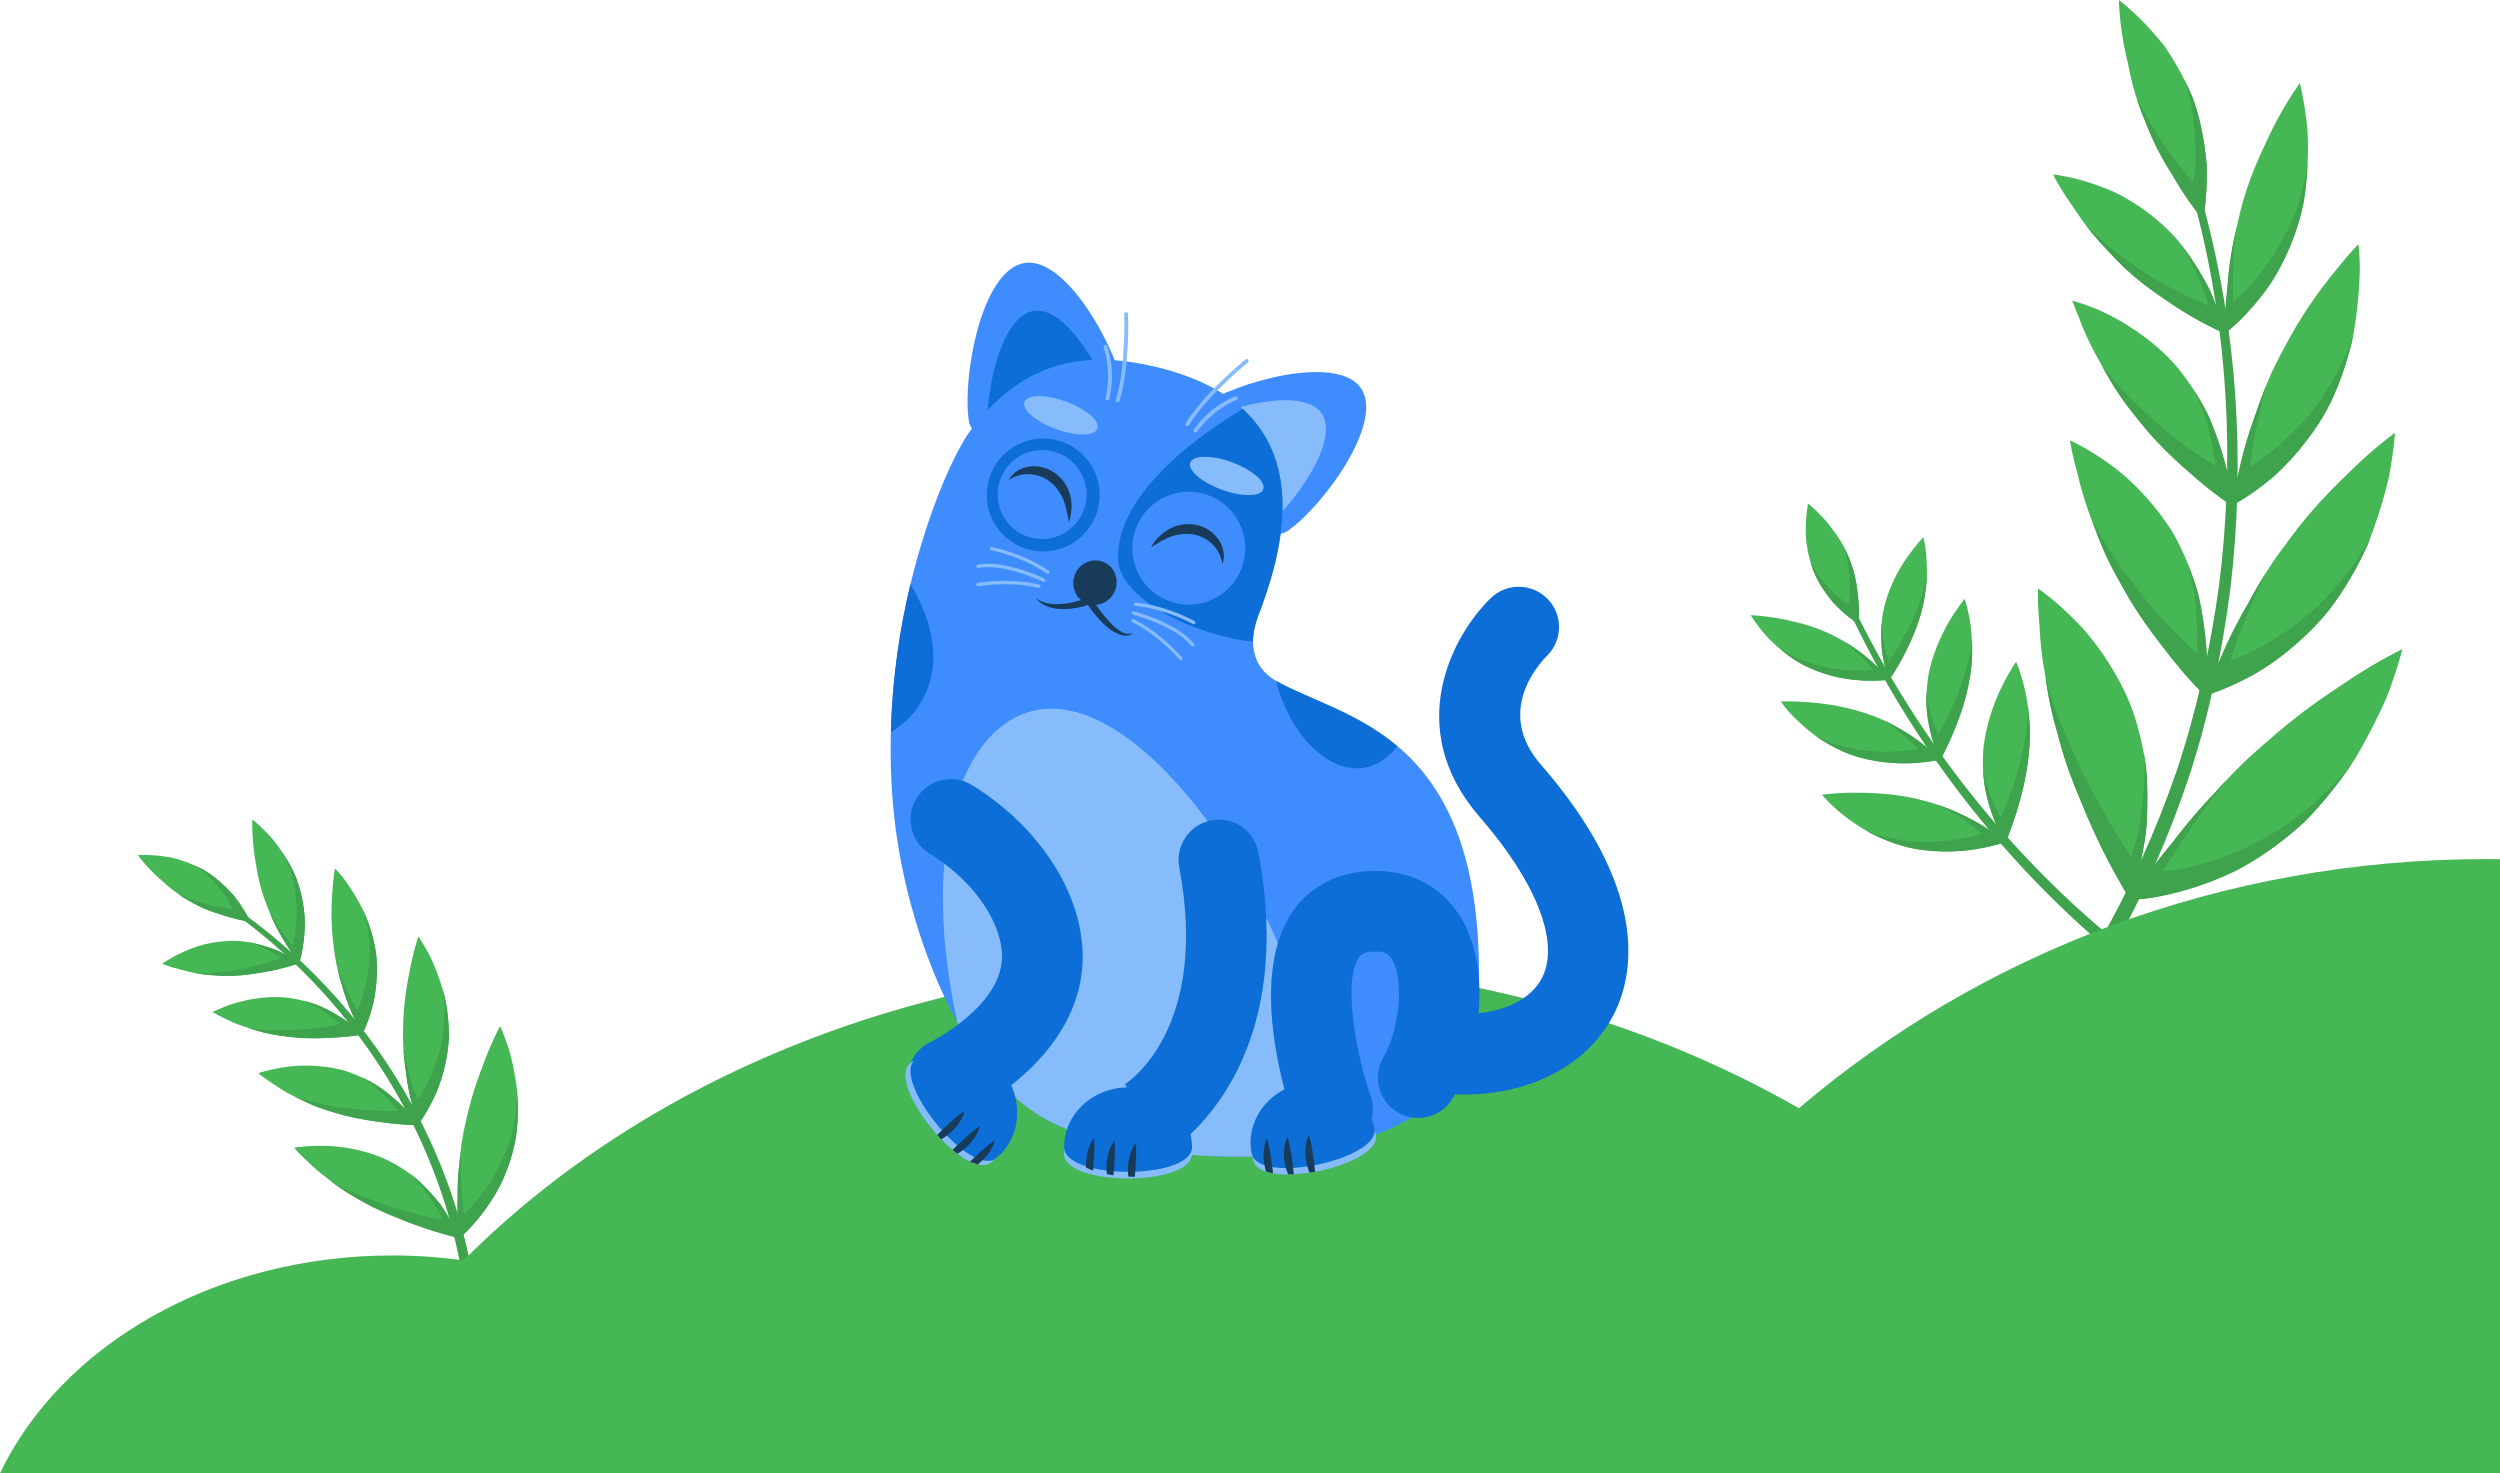 <svg width="448" height="264" viewBox="0 0 448 264" fill="none" xmlns="http://www.w3.org/2000/svg">
<path d="M41.821 160.41C41.391 159.92 40.901 159.41 40.381 158.9C39.321 157.9 38.111 156.84 36.671 155.99C35.211 155.18 33.731 154.57 32.341 154.12C31.991 154.01 31.651 153.91 31.321 153.81C30.981 153.74 30.641 153.67 30.311 153.61C29.651 153.5 29.041 153.41 28.471 153.35C26.191 153.11 24.711 153.25 24.711 153.25C24.711 153.25 25.601 154.52 27.151 156.1C27.541 156.5 27.971 156.91 28.441 157.33C28.681 157.54 28.921 157.75 29.181 157.96C29.431 158.19 29.681 158.42 29.941 158.65C31.001 159.57 32.211 160.46 33.581 161.22C34.931 162.01 36.261 162.7 37.581 163.18C38.231 163.43 38.871 163.64 39.491 163.82C40.091 164.02 40.651 164.21 41.191 164.36C43.321 164.97 44.841 165.14 44.841 165.14C44.841 165.14 44.251 163.76 42.951 161.87C42.601 161.44 42.241 160.93 41.821 160.41Z" fill="#46B755"/>
<path d="M46.24 169.21C44.76 168.83 43.15 168.55 41.39 168.61C39.65 168.64 38.01 168.89 36.54 169.26C35.07 169.62 33.71 170.19 32.62 170.69C30.41 171.72 29.09 172.69 29.09 172.69C29.09 172.69 30.31 173.28 32.38 173.76C33.4 174.03 34.59 174.35 35.98 174.54C36.67 174.64 37.41 174.72 38.19 174.76C38.97 174.8 39.74 174.88 40.58 174.87C42.24 174.88 43.89 174.73 45.44 174.49C46.99 174.25 48.37 174.02 49.59 173.73C52.01 173.18 53.62 172.58 53.62 172.58C53.62 172.58 52.32 171.6 50.17 170.54C49.07 170.05 47.71 169.59 46.24 169.21Z" fill="#46B755"/>
<path d="M64.03 184.53C63.45 184.01 62.63 183.26 61.48 182.55C60.35 181.82 58.99 181.03 57.46 180.35C55.9 179.69 54.09 179.19 52.22 178.89C50.36 178.58 48.48 178.63 46.78 178.82C45.09 179.01 43.56 179.35 42.29 179.71C41.03 180.06 39.95 180.52 39.22 180.83C38.49 181.15 38.09 181.37 38.09 181.37C38.09 181.37 39.38 182.13 41.47 183.09C42.52 183.57 43.86 184 45.31 184.47C46.76 184.94 48.42 185.35 50.27 185.6C52.1 185.87 53.87 186.03 55.6 186.05C57.3 186.09 58.97 185.98 60.31 185.91C63.04 185.75 64.9 185.4 64.9 185.4C64.9 185.4 65.79 183.74 66.58 180.99C66.99 179.6 67.28 178.01 67.45 176.18C67.6 174.37 67.63 172.32 67.3 170.22C66.94 168.14 66.33 166.16 65.62 164.35C64.91 162.54 63.97 161.03 63.16 159.71C62.32 158.42 61.59 157.34 60.98 156.67C60.39 155.99 60.02 155.62 60.02 155.62C60.02 155.62 59.93 156.1 59.82 156.94C59.71 157.79 59.62 158.96 59.51 160.44C59.41 161.91 59.37 163.63 59.44 165.47C59.51 167.31 59.72 169.25 60.02 171.31C60.34 173.35 60.86 175.19 61.38 176.88C61.87 178.59 62.44 180.09 62.98 181.34C63.54 182.56 63.98 183.61 64.33 184.31C64.68 185.01 64.9 185.4 64.9 185.4C64.91 185.39 64.61 185.06 64.03 184.53Z" fill="#46B755"/>
<path d="M71.68 197.8C70.591 196.78 69.251 195.65 67.71 194.61C66.091 193.61 64.24 192.7 62.251 192.03C60.251 191.37 58.151 191.11 56.291 190.99C54.41 190.89 52.711 190.98 51.2 191.21C48.221 191.63 46.31 192.31 46.31 192.31C46.31 192.31 46.611 192.59 47.191 193.02C47.48 193.24 47.84 193.49 48.261 193.78C48.7 194.05 49.17 194.38 49.691 194.73C50.74 195.43 52.05 196.18 53.611 196.9C55.1 197.66 56.81 198.41 58.781 199.02C59.781 199.31 60.721 199.61 61.681 199.86C62.641 200.11 63.59 200.31 64.531 200.49C66.4 200.85 68.221 201.06 69.71 201.26C72.74 201.62 74.861 201.61 74.861 201.61C74.861 201.61 76.171 199.98 77.581 197.12C78.311 195.67 78.96 193.97 79.49 191.99C79.751 191 79.981 189.95 80.15 188.84C80.32 187.73 80.451 186.55 80.441 185.38C80.441 183.01 80.15 180.67 79.671 178.54C79.13 176.45 78.451 174.54 77.77 172.93C77.441 172.12 77.1 171.39 76.751 170.78C76.41 170.16 76.1 169.62 75.841 169.18C75.311 168.3 74.971 167.82 74.971 167.82C74.971 167.82 74.24 169.89 73.581 173.07C73.27 174.64 72.891 176.55 72.63 178.61C72.35 180.68 72.251 182.85 72.221 185.16C72.191 187.48 72.38 189.63 72.671 191.56C72.88 193.54 73.21 195.3 73.561 196.77C73.941 198.22 74.18 199.47 74.441 200.31C74.68 201.15 74.861 201.62 74.861 201.62C74.861 201.62 74.591 201.2 74.061 200.51C73.52 199.8 72.8 198.81 71.68 197.8Z" fill="#46B755"/>
<path d="M81.681 220.45C81.231 219.56 80.561 218.32 79.641 216.91C78.781 215.48 77.421 213.97 75.931 212.47C74.471 210.96 72.541 209.58 70.451 208.43C68.401 207.27 66.131 206.55 64.071 206.07C61.991 205.6 60.101 205.37 58.371 205.34C54.971 205.25 52.721 205.67 52.721 205.67C52.721 205.67 52.991 206.03 53.541 206.6C54.071 207.19 54.951 207.96 55.941 208.92C56.451 209.39 57.031 209.9 57.681 210.42C58.321 210.94 59.081 211.46 59.791 212.03C60.531 212.59 61.341 213.16 62.221 213.71C63.091 214.27 64.101 214.81 65.051 215.37C67.001 216.48 69.101 217.4 71.121 218.2C73.061 219.02 74.951 219.7 76.611 220.25C78.271 220.8 79.711 221.2 80.711 221.47C81.691 221.75 82.271 221.87 82.271 221.87C82.271 221.87 82.221 221.74 82.131 221.49C82.061 221.25 81.911 220.89 81.681 220.45Z" fill="#46B755"/>
<path d="M54.56 164.03C54.43 162.41 54.13 160.64 53.57 158.8C53.28 157.89 52.97 156.98 52.57 156.17C52.17 155.35 51.74 154.58 51.29 153.84C50.39 152.38 49.45 151.05 48.54 150.02C46.69 147.99 45.21 146.84 45.21 146.84C45.21 146.84 45.13 148.6 45.37 151.21C45.48 152.52 45.71 153.99 45.99 155.65C46.28 157.3 46.68 159.05 47.27 160.78C47.88 162.49 48.53 164.13 49.23 165.56C49.92 167 50.68 168.21 51.31 169.25C52.56 171.37 53.6 172.59 53.6 172.59C53.6 172.59 54.14 170.99 54.43 168.45C54.58 167.2 54.69 165.65 54.56 164.03Z" fill="#46B755"/>
<path d="M86.349 217.55C87.449 216.13 88.639 214.35 89.729 212.23C90.739 210.14 91.619 207.72 92.219 205C92.539 203.63 92.639 202.31 92.739 200.98C92.819 199.65 92.829 198.35 92.779 197.08C92.759 195.8 92.569 194.62 92.399 193.48C92.219 192.34 92.009 191.27 91.779 190.28C91.369 188.28 90.749 186.72 90.329 185.61C89.899 184.5 89.609 183.88 89.609 183.88C89.609 183.88 88.399 186.08 87.049 189.54C86.399 191.25 85.579 193.35 84.889 195.6C84.179 197.86 83.609 200.29 83.059 202.9C82.549 205.49 82.369 207.91 82.149 210.18C81.949 212.44 82.039 214.44 81.979 216.19C81.969 217.93 82.059 219.34 82.149 220.32C82.199 220.81 82.239 221.2 82.249 221.47C82.269 221.74 82.279 221.88 82.279 221.88C82.279 221.88 82.749 221.5 83.509 220.77C84.259 220.05 85.249 218.98 86.349 217.55Z" fill="#46B755"/>
<path d="M323.831 98.03C324.061 99.47 324.451 101.01 325.061 102.53C325.691 104.05 326.541 105.39 327.391 106.55C327.821 107.13 328.261 107.67 328.691 108.16C329.141 108.64 329.591 109.08 330.011 109.46C331.701 111.01 333.021 111.79 333.021 111.79C333.021 111.79 333.211 110.22 333.061 107.96C333.021 107.39 332.961 106.79 332.881 106.15C332.811 105.5 332.721 104.82 332.581 104.13C332.321 102.73 331.881 101.28 331.281 99.82C330.691 98.35 329.941 97.04 329.131 95.88C328.931 95.59 328.721 95.31 328.521 95.04C328.321 94.77 328.131 94.5 327.931 94.25C327.541 93.75 327.141 93.28 326.771 92.87C325.261 91.2 324.021 90.25 324.021 90.25C324.021 90.25 323.661 91.76 323.601 94.07C323.581 94.65 323.591 95.28 323.611 95.94C323.621 96.27 323.651 96.61 323.681 96.96C323.721 97.32 323.771 97.67 323.831 98.03Z" fill="#46B755"/>
<path d="M318.33 110.75C315.62 110.29 313.74 110.25 313.74 110.25C313.74 110.25 314.62 111.78 316.35 113.76C317.22 114.74 318.35 115.81 319.66 116.85C320.32 117.37 321.02 117.88 321.78 118.36C322.53 118.85 323.37 119.28 324.24 119.68C325.98 120.48 327.74 121.02 329.4 121.38C331.05 121.74 332.66 121.88 334.01 121.95C336.72 122.07 338.54 121.81 338.54 121.81C338.54 121.81 337.59 120.53 335.77 118.9C334.87 118.08 333.79 117.14 332.48 116.23C331.83 115.77 331.12 115.32 330.36 114.88C329.6 114.45 328.83 114.01 327.98 113.61C326.29 112.81 324.551 112.21 322.891 111.75C321.231 111.31 319.69 110.97 318.33 110.75Z" fill="#46B755"/>
<path d="M355.36 148.03C354.09 147.24 352.53 146.38 350.71 145.59C348.93 144.77 346.911 144 344.641 143.44C343.501 143.16 342.4 142.91 341.29 142.72C340.19 142.53 339.09 142.39 338.03 142.29C335.91 142.09 333.9 142.05 332.21 142.05C328.81 142.07 326.49 142.41 326.49 142.41C326.49 142.41 326.84 142.84 327.52 143.53C327.86 143.87 328.27 144.29 328.76 144.74C329.01 144.97 329.27 145.21 329.55 145.45C329.84 145.69 330.15 145.94 330.48 146.19C331.79 147.2 333.38 148.3 335.21 149.3C337.08 150.27 339.19 151.14 341.48 151.74C342.62 152.05 343.78 152.24 344.91 152.37C346.04 152.5 347.141 152.57 348.201 152.59C350.32 152.62 352.251 152.46 353.921 152.19C357.251 151.67 359.4 150.89 359.4 150.89C359.4 150.89 359.03 150.56 358.34 150.04C357.67 149.51 356.62 148.83 355.36 148.03Z" fill="#46B755"/>
<path d="M342.89 113.76C343.54 112.2 344.13 110.51 344.54 108.77C344.75 107.9 344.88 107.06 345.01 106.24C345.14 105.42 345.22 104.63 345.26 103.88C345.36 102.38 345.29 101.06 345.21 99.93C345.07 97.67 344.66 96.28 344.66 96.28C344.66 96.28 343.37 97.58 341.83 99.77C341.07 100.87 340.22 102.2 339.5 103.69C338.78 105.18 338.13 106.85 337.69 108.64C337.48 109.53 337.3 110.42 337.22 111.27C337.13 112.12 337.1 112.94 337.1 113.73C337.11 115.3 337.24 116.75 337.46 117.95C337.92 120.34 338.55 121.83 338.55 121.83C338.55 121.83 339.65 120.3 340.93 117.91C341.57 116.71 342.24 115.31 342.89 113.76Z" fill="#46B755"/>
<path d="M353.011 111.26C352.821 110.03 352.551 109.07 352.381 108.38C352.201 107.69 352.071 107.32 352.071 107.32C352.071 107.32 351.741 107.71 351.221 108.42C350.701 109.13 349.971 110.17 349.241 111.44C348.501 112.72 347.721 114.25 347.041 115.98C346.361 117.7 345.761 119.63 345.481 121.63C345.191 123.63 345.141 125.57 345.291 127.32C345.461 129.05 345.781 130.62 346.131 131.93C346.471 133.25 346.891 134.28 347.191 135C347.501 135.72 347.711 136.11 347.711 136.11C347.711 136.11 347.411 135.78 346.841 135.26C346.271 134.73 345.411 134.02 344.361 133.18C343.291 132.35 341.981 131.45 340.431 130.58C338.901 129.7 337.181 128.82 335.211 128.12C333.231 127.42 331.281 126.9 329.411 126.54C327.541 126.18 325.771 125.97 324.241 125.85C322.701 125.74 321.441 125.68 320.541 125.68C319.641 125.68 319.121 125.71 319.121 125.71C319.121 125.71 319.401 126.12 319.931 126.79C320.451 127.47 321.301 128.36 322.371 129.37C323.451 130.37 324.731 131.5 326.311 132.52C327.891 133.54 329.691 134.5 331.671 135.23C333.671 135.95 335.711 136.36 337.581 136.58C339.471 136.8 341.191 136.84 342.711 136.76C345.731 136.6 347.721 136.12 347.721 136.12C347.721 136.12 348.771 134.32 349.941 131.55C350.511 130.17 351.181 128.51 351.731 126.74C352.301 124.96 352.751 123.06 353.061 121.09C353.381 119.11 353.461 117.28 353.411 115.64C353.331 113.97 353.221 112.48 353.011 111.26Z" fill="#46B755"/>
<path d="M362.81 140.02C363.02 139 363.21 137.95 363.36 136.89C363.51 135.82 363.61 134.74 363.69 133.63C363.84 131.41 363.73 129.39 363.52 127.59C363.34 125.76 363.02 124.17 362.68 122.85C362.59 122.52 362.51 122.21 362.42 121.91C362.34 121.61 362.26 121.33 362.18 121.07C362.02 120.54 361.87 120.1 361.74 119.73C361.47 119 361.28 118.6 361.28 118.6C361.28 118.6 359.96 120.45 358.53 123.45C357.8 124.96 357.1 126.73 356.52 128.7C356.23 129.69 355.98 130.73 355.77 131.8C355.57 132.87 355.4 134 355.36 135.12C355.24 137.37 355.42 139.51 355.75 141.43C356.13 143.33 356.65 145.02 357.18 146.44C357.7 147.87 358.29 148.95 358.71 149.72C359.13 150.48 359.41 150.89 359.41 150.89C359.41 150.89 360.37 148.76 361.36 145.55C361.84 143.95 362.38 142.05 362.81 140.02Z" fill="#46B755"/>
<path d="M381.341 11.44C381.451 12.03 381.571 12.64 381.711 13.26C382.251 15.72 383.011 18.32 384.101 20.94C385.131 23.58 386.191 26.06 387.431 28.24C388.041 29.34 388.661 30.37 389.281 31.33C389.851 32.31 390.391 33.22 390.921 34.04C393.031 37.35 394.791 39.35 394.791 39.35C394.791 39.35 395.321 36.78 395.441 32.69C395.471 31.67 395.481 30.55 395.431 29.36C395.321 28.19 395.171 26.95 394.971 25.65C394.531 23.06 393.971 20.22 392.881 17.42C391.731 14.65 390.361 12.12 388.961 9.91C388.611 9.36 388.261 8.83 387.911 8.32C387.521 7.83 387.141 7.35 386.761 6.9C386.001 6 385.261 5.18 384.571 4.44C381.771 1.52 379.701 0 379.701 0C379.701 0 379.731 2.71 380.351 6.61C380.511 7.59 380.701 8.64 380.941 9.74C381.071 10.3 381.201 10.86 381.341 11.44Z" fill="#46B755"/>
<path d="M367.93 31.28C367.93 31.28 368.97 33.52 371.18 36.62C372.24 38.19 373.44 40.03 375.02 41.93C375.8 42.88 376.66 43.85 377.6 44.82C378.55 45.79 379.43 46.8 380.47 47.78C382.52 49.74 384.72 51.45 386.86 52.92C389.01 54.4 390.9 55.68 392.67 56.69C396.16 58.73 398.7 59.76 398.7 59.76C398.7 59.76 398.03 56.9 396.4 52.95C395.54 50.98 394.27 48.78 392.8 46.54C392.06 45.42 391.24 44.3 390.36 43.2C389.49 42.1 388.38 41.07 387.3 40.07C385.08 38.08 382.78 36.52 380.59 35.3C378.41 34.08 376.13 33.28 374.28 32.68C370.51 31.5 367.93 31.28 367.93 31.28Z" fill="#46B755"/>
<path d="M398.641 82.71C398.011 80.39 397.141 77.74 395.981 75.01C394.741 72.29 393.021 69.51 391.041 66.92C389.101 64.33 386.731 62.22 384.471 60.51C382.211 58.8 380.021 57.49 378.111 56.51C376.231 55.52 374.451 54.89 373.271 54.47C372.061 54.06 371.361 53.89 371.361 53.89C371.361 53.89 371.571 54.54 372.031 55.66C372.531 56.77 373.031 58.38 373.921 60.27C374.351 61.22 374.851 62.24 375.431 63.32C376.001 64.4 376.701 65.52 377.311 66.71C378.611 69.07 380.231 71.57 382.241 74.07C384.181 76.57 386.141 78.85 388.201 80.86C390.201 82.88 392.321 84.63 393.971 86.08C397.371 88.98 399.921 90.61 399.921 90.61C399.921 90.61 399.881 89.8 399.721 88.4C399.561 87 399.331 85.03 398.641 82.71Z" fill="#46B755"/>
<path d="M395.341 115.73C395.121 113.06 394.711 109.97 393.991 106.75C393.101 103.51 391.841 100.13 390.171 96.91C389.381 95.31 388.321 93.8 387.301 92.42C386.271 91.04 385.211 89.77 384.151 88.62C382.031 86.32 379.931 84.48 377.881 83.05C373.891 80.19 370.951 78.93 370.951 78.93C370.951 78.93 371.041 79.68 371.311 80.97C371.451 81.62 371.631 82.4 371.861 83.3C371.981 83.75 372.111 84.23 372.251 84.73C372.371 85.23 372.491 85.76 372.631 86.32C373.191 88.53 373.991 91.12 375.131 93.93C376.121 96.73 377.361 99.75 379.071 102.87C379.961 104.43 380.741 105.92 381.601 107.35C382.461 108.78 383.361 110.16 384.271 111.47C386.081 114.09 387.991 116.45 389.501 118.38C392.631 122.28 395.091 124.63 395.091 124.63C395.091 124.63 395.221 123.73 395.331 122.17C395.401 120.62 395.631 118.42 395.341 115.73Z" fill="#46B755"/>
<path d="M365.201 107.76C365.211 109.21 365.461 111.33 365.571 113.83C365.661 115.09 365.801 116.46 366.001 117.94C366.181 119.41 366.541 121.01 366.741 122.62C366.991 124.25 367.311 125.96 367.731 127.74C368.121 129.51 368.741 131.41 369.201 133.25C370.231 136.98 371.611 140.61 373.061 143.95C374.361 147.23 375.771 150.25 377.061 152.82C378.351 155.39 379.551 157.52 380.401 158.99C381.211 160.43 381.731 161.24 381.731 161.24C381.731 161.24 381.821 161 382.001 160.56C382.181 160.12 382.411 159.46 382.631 158.59C383.101 156.87 383.701 154.39 384.201 151.42C384.331 150.68 384.451 149.91 384.561 149.11C384.661 148.31 384.691 147.45 384.741 146.58C384.821 144.84 384.841 143.01 384.791 141.13C384.771 137.41 383.991 133.32 382.821 129.38C381.721 125.46 379.821 121.9 377.941 118.9C376.021 115.89 374.111 113.44 372.111 111.43C368.241 107.45 365.211 105.47 365.211 105.47C365.211 105.47 365.161 106.3 365.201 107.76Z" fill="#46B755"/>
<path d="M403.65 54.99C405.01 53.41 406.63 51.4 407.98 49.03C409.34 46.66 410.63 43.88 411.64 40.72C412.13 39.15 412.61 37.54 412.85 35.97C413.11 34.4 413.28 32.85 413.4 31.33C413.62 28.3 413.67 25.42 413.47 22.99C412.98 18.13 412.14 14.89 412.14 14.89C412.14 14.89 410.42 17.17 408.34 20.97C407.27 22.88 406.24 25.12 405.06 27.7C403.89 30.28 402.78 33.13 401.92 36.17C401.47 37.7 401.19 39.19 400.81 40.67C400.45 42.15 400.15 43.6 399.92 44.98C399.43 47.76 399.25 50.29 399.05 52.48C398.57 56.86 398.7 59.75 398.7 59.75C398.7 59.75 400.88 58.17 403.65 54.99Z" fill="#46B755"/>
<path d="M422.64 43.76C422.64 43.76 422.08 44.31 421.16 45.34C420.22 46.37 419.03 47.87 417.48 49.79C415.97 51.7 414.28 54.01 412.62 56.62C410.96 59.24 409.38 62.15 407.75 65.36C406.17 68.56 405.05 71.71 404.04 74.67C402.96 77.62 402.18 80.37 401.61 82.73C401.1 85.09 400.58 87.05 400.3 88.44C400.01 89.82 399.9 90.62 399.9 90.62C399.9 90.62 402.59 89.3 406.26 86.36C408.14 84.89 410 83 412 80.64C413.94 78.29 415.99 75.47 417.62 72.19C419.19 68.91 420.35 65.47 421.22 62.16C421.69 60.5 421.92 58.89 422.15 57.35C422.36 55.81 422.52 54.34 422.63 52.97C422.83 50.24 422.96 47.91 422.83 46.31C422.75 44.68 422.64 43.76 422.64 43.76Z" fill="#46B755"/>
<path d="M410.41 116.3C411.73 115.21 413.07 113.99 414.4 112.63C415.73 111.27 417.1 109.78 418.25 108.12C420.63 104.81 422.64 101.23 424.22 97.73C425.65 94.22 426.73 90.79 427.52 87.8C427.71 87.05 427.89 86.33 428.07 85.64C428.21 84.95 428.32 84.29 428.42 83.67C428.62 82.43 428.78 81.34 428.89 80.43C429.11 78.62 429.18 77.57 429.18 77.57C429.18 77.57 426.28 79.6 422.4 83.26C420.51 85.09 418.16 87.31 415.81 89.88C414.64 91.16 413.45 92.53 412.3 93.98C411.13 95.43 410.05 96.96 408.83 98.57C406.46 101.78 404.53 105.01 402.92 108.06C401.14 111.08 399.72 113.93 398.62 116.39C397.59 118.87 396.54 120.89 395.98 122.36C395.38 123.81 395.1 124.67 395.1 124.67C395.1 124.67 398.31 123.83 402.93 121.38C405.28 120.15 407.77 118.48 410.41 116.3Z" fill="#46B755"/>
<path d="M391.16 159.64C393.98 158.85 397.29 157.68 400.86 155.93C404.27 154.12 407.9 151.72 411.5 148.59C413.36 147.04 414.85 145.31 416.37 143.56C417.86 141.8 419.25 139.99 420.54 138.18C421.88 136.38 422.86 134.53 423.86 132.75C424.83 130.97 425.7 129.24 426.47 127.62C428.08 124.39 428.93 121.53 429.59 119.52C430.22 117.51 430.52 116.32 430.52 116.32C430.52 116.32 426.86 118.02 421.75 121.34C419.26 123.01 416.11 125.01 412.97 127.39C409.79 129.77 406.62 132.53 403.22 135.57C399.88 138.63 397.14 141.84 394.41 144.76C393.09 146.24 391.89 147.69 390.79 149.08C390.23 149.77 389.74 150.46 389.21 151.11C388.68 151.76 388.17 152.38 387.68 152.98C385.76 155.39 384.3 157.46 383.32 158.93C382.84 159.67 382.45 160.25 382.16 160.64C381.89 161.03 381.74 161.24 381.74 161.24C381.74 161.24 382.7 161.22 384.38 161.04C386.01 160.84 388.33 160.42 391.16 159.64Z" fill="#46B755"/>
<path d="M331.37 108.36C331.37 108.36 331.1 108.2 330.65 107.88C330.19 107.56 329.59 107.07 328.89 106.43C327.51 105.13 325.7 103.23 324.42 100.7C324.6 101.31 324.81 101.93 325.06 102.55C325.69 104.07 326.54 105.41 327.39 106.57C327.82 107.15 328.26 107.69 328.69 108.18C329.14 108.66 329.59 109.1 330.01 109.48C331.7 111.03 333.02 111.81 333.02 111.81C333.02 111.81 333.21 110.24 333.06 107.98C333.02 107.41 332.96 106.81 332.88 106.17C332.81 105.52 332.72 104.84 332.58 104.15C332.32 102.75 331.88 101.3 331.28 99.84C331.04 99.25 330.78 98.68 330.49 98.14C331.21 100.79 331.49 103.3 331.49 105.21C331.5 106.16 331.45 106.97 331.43 107.51C331.41 108.04 331.37 108.36 331.37 108.36Z" fill="#3EA34C"/>
<path d="M330.611 115.04C332.271 116.32 333.521 117.58 334.371 118.52C334.781 118.99 335.121 119.37 335.351 119.64C335.571 119.91 335.691 120.06 335.691 120.06C335.691 120.06 335.231 120.12 334.431 120.15C333.631 120.19 332.481 120.2 331.141 120.1C329.791 120 328.231 119.8 326.551 119.42C324.891 119.03 323.081 118.48 321.391 117.61C320.441 117.14 319.551 116.61 318.721 116.05C320.251 117.36 322.051 118.7 324.261 119.68C326.001 120.48 327.761 121.02 329.421 121.38C331.071 121.74 332.681 121.88 334.031 121.95C336.741 122.07 338.561 121.81 338.561 121.81C338.561 121.81 337.851 120.86 336.491 119.55C336.151 119.22 335.761 118.88 335.351 118.51C334.941 118.14 334.501 117.75 334.011 117.36C333.031 116.6 331.901 115.8 330.611 115.04Z" fill="#3EA34C"/>
<path d="M337.401 129C338.401 129.65 339.251 130.32 340.041 130.92C340.821 131.52 341.491 132.09 342.021 132.57C343.091 133.54 343.651 134.21 343.651 134.21C343.651 134.21 341.651 134.64 338.631 134.7C337.121 134.73 335.351 134.67 333.451 134.4C331.581 134.12 329.581 133.63 327.571 132.86C326.791 132.55 326.021 132.22 325.311 131.85C327.101 133.12 329.241 134.33 331.641 135.22C333.641 135.94 335.681 136.35 337.551 136.57C339.441 136.79 341.161 136.83 342.681 136.75C345.701 136.59 347.691 136.11 347.691 136.11C347.691 136.11 347.451 135.84 346.981 135.4C346.521 134.96 345.801 134.36 344.931 133.65C344.061 132.94 342.981 132.14 341.711 131.34C341.081 130.94 340.381 130.55 339.671 130.16C338.961 129.75 338.201 129.36 337.401 129Z" fill="#3EA34C"/>
<path d="M347.44 144.27C348.66 144.88 349.71 145.54 350.68 146.13C351.64 146.72 352.47 147.28 353.13 147.77C354.46 148.75 355.19 149.44 355.19 149.44C355.19 149.44 353.03 150.15 349.69 150.57C348.02 150.78 346.04 150.91 343.91 150.83C341.8 150.73 339.52 150.41 337.2 149.77C336.7 149.63 336.21 149.48 335.72 149.32C335.24 149.15 334.78 148.97 334.33 148.78C335.34 149.39 336.48 149.94 337.69 150.44C338.89 150.94 340.17 151.38 341.51 151.73C342.65 152.04 343.81 152.23 344.94 152.36C346.07 152.49 347.17 152.56 348.23 152.58C350.35 152.61 352.28 152.45 353.96 152.18C357.29 151.66 359.44 150.88 359.44 150.88C359.44 150.88 359.15 150.62 358.59 150.19C358.04 149.76 357.21 149.19 356.17 148.52C354.11 147.16 351.07 145.57 347.44 144.27Z" fill="#3EA34C"/>
<path d="M337.201 111.54C337.281 113.57 337.601 115.31 337.891 116.53C338.031 117.14 338.191 117.61 338.301 117.94C338.411 118.26 338.491 118.44 338.491 118.44C338.491 118.44 338.771 118.07 339.211 117.4C339.651 116.73 340.251 115.77 340.931 114.58C341.601 113.39 342.331 112 343.001 110.47C343.681 108.94 344.251 107.3 344.731 105.55C344.991 104.59 345.181 103.66 345.311 102.77C345.291 104.53 345.031 106.59 344.541 108.77C344.131 110.51 343.541 112.2 342.891 113.76C342.241 115.32 341.571 116.71 340.921 117.91C339.641 120.3 338.541 121.83 338.541 121.83C338.541 121.83 338.081 120.72 337.651 118.89C337.551 118.43 337.441 117.93 337.351 117.38C337.271 116.83 337.211 116.24 337.161 115.62C337.081 114.37 337.071 112.99 337.201 111.54Z" fill="#3EA34C"/>
<path d="M345.242 123.94C345.362 125.09 345.522 126.17 345.752 127.09C345.982 128.02 346.232 128.83 346.462 129.51C346.922 130.85 347.302 131.62 347.302 131.62C347.302 131.62 348.412 129.84 349.662 127.1C350.292 125.73 350.952 124.13 351.542 122.38C352.162 120.62 352.702 118.72 353.042 116.79C353.182 116.03 353.262 115.3 353.342 114.58C353.462 116.47 353.432 118.65 353.042 121.06C352.742 123.03 352.282 124.93 351.722 126.71C351.172 128.48 350.502 130.14 349.932 131.52C348.762 134.29 347.712 136.09 347.712 136.09C347.712 136.09 347.542 135.77 347.272 135.18C347.022 134.59 346.642 133.74 346.322 132.65C346.002 131.56 345.682 130.25 345.462 128.78C345.352 128.04 345.252 127.28 345.222 126.46C345.192 125.66 345.192 124.81 345.242 123.94Z" fill="#3EA34C"/>
<path d="M355.361 137.96C355.621 139.25 355.911 140.46 356.271 141.49C356.631 142.52 357.001 143.42 357.341 144.16C358.011 145.64 358.541 146.48 358.541 146.48C358.541 146.48 359.561 144.37 360.651 141.19C361.191 139.6 361.751 137.75 362.221 135.75C362.711 133.73 363.111 131.58 363.291 129.4C363.331 128.93 363.351 128.47 363.371 128.02C363.391 127.56 363.411 127.11 363.411 126.67C363.531 127.7 363.661 128.78 363.721 129.93C363.781 131.09 363.781 132.32 363.691 133.61C363.611 134.73 363.511 135.81 363.361 136.87C363.211 137.94 363.021 138.99 362.811 140C362.381 142.03 361.841 143.93 361.361 145.53C360.371 148.74 359.411 150.87 359.411 150.87C359.411 150.87 359.191 150.54 358.841 149.93C358.491 149.32 358.011 148.43 357.521 147.3C356.601 145 355.521 141.8 355.361 137.96Z" fill="#3EA34C"/>
<path d="M332.09 111C343.04 133.69 358.7 154.04 377.82 170.19L379.08 168.62C359.97 152.91 344.17 132.95 333 110.54L332.09 111Z" fill="#3EA34C"/>
<path d="M392.989 32.67C392.989 32.67 392.639 32.28 392.059 31.54C391.509 30.8 390.589 29.77 389.599 28.45C388.599 27.14 387.479 25.55 386.369 23.75C385.319 21.92 384.059 19.95 382.939 17.79C383.279 18.83 383.659 19.88 384.099 20.94C385.129 23.58 386.189 26.06 387.429 28.24C388.039 29.34 388.659 30.37 389.279 31.33C389.849 32.31 390.389 33.22 390.919 34.04C393.029 37.35 394.789 39.35 394.789 39.35C394.789 39.35 395.319 36.78 395.439 32.69C395.459 31.67 395.479 30.55 395.429 29.36C395.319 28.19 395.169 26.95 394.969 25.65C394.529 23.06 393.969 20.22 392.879 17.42C392.419 16.3 391.909 15.22 391.389 14.19C392.209 16.64 392.799 19.01 393.009 21.26C393.269 23.48 393.379 25.49 393.399 27.18C393.409 28.87 393.389 30.22 393.229 31.18C393.089 32.14 392.989 32.67 392.989 32.67Z" fill="#3EA34C"/>
<path d="M390.66 43.56C392.49 46.52 393.81 49.33 394.66 51.39C395.11 52.42 395.34 53.27 395.51 53.86C395.67 54.45 395.76 54.78 395.76 54.78C395.76 54.78 395.13 54.55 394.07 54.07C393.01 53.59 391.52 52.88 389.68 51.94C387.87 51 385.8 49.83 383.68 48.44C381.52 47.05 379.48 45.39 377.23 43.58C376.02 42.56 374.91 41.52 373.9 40.48C375.64 42.81 378.01 45.28 380.49 47.76C382.54 49.72 384.74 51.43 386.88 52.9C389.03 54.38 390.92 55.66 392.69 56.67C396.18 58.71 398.72 59.74 398.72 59.74C398.72 59.74 398.23 57.62 397.04 54.5C396.74 53.72 396.42 52.88 396.01 52C395.57 51.13 395.08 50.21 394.53 49.27C393.44 47.42 392.15 45.46 390.66 43.56Z" fill="#3EA34C"/>
<path d="M393.23 70.03C394.04 71.83 394.82 73.57 395.27 75.18C395.74 76.79 396.09 78.25 396.36 79.49C396.89 81.96 397.06 83.5 397.06 83.5C397.06 83.5 394.41 82 390.84 79.29C389.04 77.94 387.06 76.29 385 74.4C382.85 72.51 380.66 70.37 378.68 68C377.89 67.07 377.21 66.13 376.5 65.21C377.95 67.98 379.79 71.02 382.24 74.06C384.18 76.56 386.14 78.84 388.2 80.85C390.2 82.87 392.32 84.62 393.97 86.07C397.37 88.97 399.92 90.6 399.92 90.6C399.92 90.6 399.89 89.94 399.77 88.79C399.62 87.64 399.49 85.99 398.99 84.03C398.5 82.07 397.83 79.79 396.93 77.39C396.47 76.19 396.01 74.96 395.37 73.72C394.72 72.48 394.01 71.25 393.23 70.03Z" fill="#3EA34C"/>
<path d="M392.1 101.15C392.65 103.33 393.16 105.45 393.37 107.36C393.57 109.27 393.67 110.99 393.71 112.44C393.8 115.34 393.66 117.12 393.66 117.12C393.66 117.12 391.07 114.89 387.71 111.17C386.02 109.31 384.18 107.09 382.31 104.6C380.33 102.09 378.37 99.32 376.67 96.35C375.96 95.05 375.27 93.78 374.59 92.53C375.24 94.13 375.79 95.8 376.51 97.53C377.23 99.26 378.08 101.05 379.07 102.87C379.96 104.43 380.74 105.92 381.6 107.35C382.46 108.78 383.36 110.16 384.27 111.47C386.08 114.09 387.99 116.45 389.5 118.38C392.63 122.28 395.09 124.63 395.09 124.63C395.09 124.63 395.19 123.92 395.29 122.65C395.38 121.38 395.52 119.58 395.46 117.38C395.33 115.17 395.07 112.58 394.59 109.81C394.33 108.42 394.12 107.01 393.64 105.54C393.2 104.1 392.69 102.62 392.1 101.15Z" fill="#3EA34C"/>
<path d="M384.18 135.04C384.22 135.7 384.26 136.35 384.31 136.99C384.33 137.63 384.3 138.24 384.28 138.85C384.24 140.07 384.17 141.24 384.07 142.36C383.89 144.6 383.63 146.61 383.35 148.28C382.61 151.55 381.93 153.53 381.93 153.53C381.93 153.53 379.68 150.39 376.99 145.48C375.53 142.98 373.93 140.04 372.42 136.84C371.66 135.24 370.96 133.59 370.24 131.86C369.47 130.11 368.74 128.32 368.1 126.49C367.49 124.75 366.99 123.07 366.57 121.44C366.8 123.22 367.13 125.11 367.58 127.09C367.8 128.08 368.05 129.1 368.34 130.13C368.49 130.65 368.64 131.17 368.79 131.7C368.93 132.22 369.06 132.74 369.2 133.26C370.23 136.99 371.61 140.62 373.06 143.96C374.36 147.24 375.77 150.26 377.06 152.83C378.35 155.4 379.55 157.53 380.4 159C381.21 160.44 381.73 161.25 381.73 161.25C381.73 161.25 381.8 161.07 381.94 160.72C382.07 160.37 382.29 159.87 382.46 159.18C382.84 157.82 383.35 155.86 383.82 153.46C384.06 152.26 384.29 150.95 384.49 149.56C384.7 148.17 384.72 146.63 384.78 145.06C384.82 143.49 384.81 141.85 384.74 140.18C384.7 139.34 384.65 138.5 384.57 137.65C384.5 136.8 384.33 135.91 384.18 135.04Z" fill="#3EA34C"/>
<path d="M400.71 41.16C400.23 44.88 400.14 48.08 400.16 50.37C400.2 51.51 400.16 52.44 400.17 53.07C400.18 53.71 400.19 54.05 400.19 54.05C400.19 54.05 400.73 53.62 401.61 52.79C402.5 51.95 403.73 50.71 405 49.07C406.29 47.43 407.71 45.38 409.05 42.92C410.36 40.47 411.75 37.58 412.5 34.4C412.96 32.62 413.3 30.83 413.55 29.05C413.37 32.73 413.02 36.73 411.65 40.71C410.64 43.87 409.35 46.64 407.99 49.02C406.64 51.39 405.01 53.4 403.66 54.98C400.89 58.15 398.72 59.75 398.72 59.75C398.72 59.75 398.62 57.6 398.9 54.21C398.98 53.36 399.08 52.43 399.17 51.44C399.24 50.46 399.33 49.41 399.46 48.31C399.72 46.12 400.11 43.7 400.71 41.16Z" fill="#3EA34C"/>
<path d="M406.09 69.08C405.52 71.13 405.19 73.04 404.76 74.78C404.34 76.52 404.03 78.07 403.81 79.36C403.36 81.95 403.24 83.54 403.24 83.54C403.24 83.54 405.85 82.09 409.33 78.95C411.06 77.38 413.05 75.37 414.96 72.9C416.78 70.44 418.58 67.5 420.12 64.09C420.72 62.76 421.29 61.4 421.73 60.04C420.87 63.96 419.53 68.19 417.63 72.17C416 75.46 413.95 78.27 412.01 80.62C410.01 82.97 408.15 84.86 406.27 86.34C402.6 89.28 399.91 90.6 399.91 90.6C399.91 90.6 400 89.95 400.23 88.8C400.43 87.66 400.89 86.02 401.31 84.04C401.74 82.06 402.34 79.73 403.17 77.19C403.57 75.92 404.08 74.6 404.54 73.24C405 71.89 405.51 70.5 406.09 69.08Z" fill="#3EA34C"/>
<path d="M405.99 102.72C404.92 104.9 404.12 106.98 403.29 108.84C402.45 110.7 401.77 112.38 401.24 113.79C400.18 116.61 399.71 118.38 399.71 118.38C399.71 118.38 402.86 117.37 407.31 114.67C409.53 113.32 412.11 111.53 414.72 109.21C417.22 106.88 419.79 104.01 422.17 100.56C422.69 99.81 423.18 99.06 423.66 98.29C424.11 97.52 424.51 96.74 424.92 95.96C424.2 97.99 423.16 100.06 422.04 102.11C420.91 104.16 419.66 106.19 418.26 108.12C417.11 109.78 415.74 111.27 414.41 112.63C413.07 113.99 411.73 115.21 410.42 116.3C407.78 118.48 405.29 120.15 402.93 121.36C398.31 123.8 395.1 124.65 395.1 124.65C395.1 124.65 395.33 123.97 395.8 122.79C396.26 121.61 397.02 119.94 397.95 117.92C398.81 115.88 399.91 113.5 401.3 110.92C401.97 109.63 402.81 108.31 403.53 106.92C404.27 105.55 405.09 104.14 405.99 102.72Z" fill="#3EA34C"/>
<path d="M398.79 139.98C398.38 140.54 397.97 141.1 397.57 141.64C397.15 142.18 396.74 142.71 396.33 143.23C395.53 144.27 394.78 145.28 394.09 146.24C392.71 148.17 391.56 149.92 390.64 151.41C388.59 154.3 387.54 156.16 387.54 156.16C387.54 156.16 391.33 155.91 397.06 154.09C399.81 153.13 403.03 151.76 406.48 149.79C408.19 148.8 410.01 147.68 411.76 146.37C413.46 145.04 415.19 143.54 416.89 141.86C418.51 140.27 420.03 138.58 421.47 136.85C420.08 138.88 418.56 140.92 416.92 142.91C416.1 143.9 415.24 144.88 414.35 145.83C413.9 146.3 413.45 146.77 413 147.24C412.51 147.69 412.01 148.14 411.51 148.58C407.9 151.7 404.28 154.11 400.87 155.92C397.3 157.67 393.99 158.84 391.17 159.63C388.35 160.42 386.03 160.83 384.38 161.04C382.7 161.23 381.74 161.24 381.74 161.24C381.74 161.24 381.85 161.08 382.06 160.77C382.27 160.46 382.62 160.03 382.98 159.43C383.74 158.26 384.88 156.6 386.38 154.63C387.13 153.65 387.97 152.58 388.9 151.47C389.84 150.35 390.71 149.11 391.75 147.87C392.77 146.62 393.88 145.32 395.07 144.01C395.67 143.35 396.29 142.69 396.93 142.03C397.54 141.36 398.16 140.67 398.79 139.98Z" fill="#3EA34C"/>
<path d="M393.581 37.54C399.281 59.5 400.501 82.59 397.631 105.08C396.071 116.3 393.651 127.42 390.051 138.15C386.371 148.84 381.721 159.17 376.121 168.95L378.491 170.39C384.091 160.38 388.721 149.84 392.351 138.95C395.901 128.03 398.231 116.74 399.701 105.36C402.391 82.58 400.911 59.27 394.951 37.18L393.581 37.54Z" fill="#3EA34C"/>
<path d="M41.721 162.92C41.721 162.92 41.42 162.89 40.891 162.8C40.38 162.7 39.59 162.61 38.681 162.42C36.831 162.08 34.49 161.31 31.98 160.28C32.48 160.62 33.011 160.95 33.56 161.26C34.91 162.05 36.24 162.74 37.56 163.22C38.211 163.47 38.85 163.68 39.471 163.86C40.071 164.06 40.63 164.25 41.17 164.4C43.3 165.01 44.821 165.18 44.821 165.18C44.821 165.18 44.23 163.8 42.941 161.91C42.611 161.44 42.251 160.93 41.831 160.41C41.401 159.92 40.91 159.41 40.391 158.9C39.331 157.9 38.12 156.84 36.681 155.99C36.09 155.66 35.501 155.37 34.91 155.1C37.331 156.65 38.99 158.74 40.12 160.24C40.681 161.01 41.1 161.64 41.35 162.14C41.6 162.63 41.721 162.92 41.721 162.92Z" fill="#3EA34C"/>
<path d="M44.181 168.78C46.071 169.33 47.66 170.03 48.77 170.6C49.331 170.87 49.74 171.15 50.031 171.34C50.31 171.54 50.461 171.64 50.461 171.64C50.461 171.64 50.071 171.8 49.38 172.03C48.691 172.26 47.711 172.56 46.501 172.91C45.291 173.25 43.88 173.59 42.38 173.85C40.861 174.13 39.291 174.26 37.611 174.38C36.691 174.43 35.81 174.42 34.971 174.38C36.581 174.7 38.541 174.83 40.59 174.89C42.251 174.9 43.901 174.75 45.45 174.51C47.001 174.27 48.38 174.04 49.6 173.75C52.02 173.2 53.63 172.6 53.63 172.6C53.63 172.6 52.67 171.88 51.02 171C50.611 170.78 50.16 170.55 49.66 170.33C49.151 170.13 48.6 169.92 48.02 169.73C46.84 169.34 45.55 169 44.181 168.78Z" fill="#3EA34C"/>
<path d="M54.39 179.33C55.41 179.77 56.39 180.21 57.18 180.71C57.97 181.21 58.66 181.69 59.22 182.11C60.35 182.95 60.97 183.54 60.97 183.54C60.97 183.54 59.12 183.98 56.39 184.29C55.02 184.45 53.46 184.56 51.77 184.61C50.05 184.68 48.23 184.66 46.44 184.47C45.73 184.4 45.07 184.28 44.41 184.17C46.07 184.76 48.02 185.3 50.27 185.6C52.1 185.87 53.87 186.03 55.6 186.05C57.3 186.09 58.97 185.98 60.31 185.91C63.04 185.75 64.9 185.4 64.9 185.4C64.9 185.4 64.65 185.13 64.18 184.69C63.7 184.26 63.04 183.62 62.11 182.98C61.18 182.34 60.05 181.64 58.76 180.98C58.11 180.66 57.45 180.32 56.71 180.05C55.97 179.77 55.19 179.53 54.39 179.33Z" fill="#3EA34C"/>
<path d="M64.74 193.02C65.81 193.71 66.82 194.4 67.62 195.11C68.42 195.82 69.1 196.5 69.65 197.09C70.75 198.26 71.34 199.06 71.34 199.06C71.34 199.06 69.21 199.17 66.16 198.98C64.63 198.89 62.89 198.71 61.04 198.44C59.14 198.19 57.16 197.83 55.25 197.29C54.84 197.17 54.43 197.05 54.04 196.92C53.64 196.79 53.24 196.67 52.85 196.55C53.73 196.96 54.61 197.43 55.59 197.85C56.57 198.28 57.64 198.68 58.79 199.04C59.79 199.33 60.73 199.63 61.69 199.88C62.65 200.13 63.6 200.33 64.54 200.51C66.41 200.87 68.23 201.08 69.72 201.28C72.75 201.64 74.87 201.63 74.87 201.63C74.87 201.63 74.02 200.28 72.36 198.48C70.57 196.73 68.12 194.49 64.74 193.02Z" fill="#3EA34C"/>
<path d="M73.29 210.21C74.43 211.2 75.26 212.27 76.049 213.25C76.82 214.24 77.469 215.16 77.98 215.96C78.9 217.58 79.34 218.65 79.34 218.65C79.34 218.65 76.98 218.24 73.7 217.3C71.999 216.85 70.059 216.28 68.07 215.57C67.07 215.22 66.079 214.83 65.059 214.41C64.01 214 62.969 213.56 61.95 213.07C60.989 212.61 60.099 212.12 59.27 211.63C60.059 212.26 60.94 212.89 61.91 213.52C62.4 213.83 62.91 214.15 63.44 214.45C63.98 214.75 64.529 215.06 65.059 215.38C67.01 216.49 69.109 217.41 71.129 218.21C73.07 219.03 74.96 219.71 76.62 220.26C78.279 220.81 79.719 221.21 80.719 221.48C81.7 221.76 82.279 221.88 82.279 221.88C82.279 221.88 82.24 221.78 82.169 221.58C82.09 221.39 81.999 221.1 81.82 220.75C81.469 220.04 80.95 219.05 80.24 217.88C79.889 217.3 79.49 216.67 79.04 216.03C78.6 215.38 78.019 214.74 77.439 214.07C76.85 213.41 76.21 212.74 75.529 212.09C74.859 211.44 74.129 210.8 73.29 210.21Z" fill="#3EA34C"/>
<path d="M48.33 163.54C49.34 165.39 50.37 166.86 51.15 167.87C51.55 168.36 51.85 168.79 52.07 169.06C52.29 169.33 52.41 169.48 52.41 169.48C52.41 169.48 52.53 169.07 52.69 168.34C52.85 167.6 53.03 166.55 53.11 165.29C53.2 164.02 53.21 162.52 53.04 160.87C52.86 159.23 52.56 157.38 51.88 155.61C51.51 154.62 51.08 153.66 50.61 152.75C51.75 154.49 52.91 156.46 53.58 158.8C54.14 160.63 54.44 162.4 54.57 164.03C54.7 165.65 54.58 167.2 54.45 168.46C54.16 171 53.62 172.6 53.62 172.6C53.62 172.6 52.84 171.7 51.83 170.09C51.58 169.68 51.32 169.24 51.03 168.76C50.73 168.3 50.43 167.79 50.12 167.25C49.5 166.16 48.89 164.92 48.33 163.54Z" fill="#3EA34C"/>
<path d="M60.48 173.61C60.901 174.73 61.391 175.71 61.781 176.63C62.181 177.55 62.56 178.34 62.901 178.99C63.581 180.29 64.07 181.02 64.07 181.02C64.07 181.02 64.871 179.33 65.51 176.55C65.831 175.16 66.121 173.48 66.21 171.63C66.27 169.81 66.15 167.78 65.731 165.66C65.561 164.83 65.38 164 65.13 163.22C66.061 165.3 66.861 167.69 67.29 170.21C67.621 172.31 67.591 174.36 67.441 176.17C67.27 178 66.99 179.59 66.57 180.98C65.781 183.73 64.891 185.39 64.891 185.39C64.891 185.39 64.701 185.08 64.41 184.5C64.111 183.93 63.751 183.06 63.27 182.03C62.8 181 62.281 179.76 61.81 178.33C61.571 177.62 61.361 176.84 61.12 176.06C60.901 175.28 60.681 174.47 60.48 173.61Z" fill="#3EA34C"/>
<path d="M72.301 188.05C72.551 189.4 72.891 190.61 73.151 191.72C73.411 192.84 73.681 193.81 73.941 194.62C74.441 196.23 74.851 197.15 74.851 197.15C74.851 197.15 76.071 195.46 77.321 192.54C77.941 191.08 78.581 189.29 79.051 187.26C79.461 185.26 79.721 183 79.661 180.56C79.651 180.03 79.621 179.51 79.581 178.99C79.531 178.48 79.461 177.98 79.381 177.48C79.741 178.65 79.971 179.95 80.151 181.28C80.331 182.61 80.431 183.98 80.431 185.37C80.451 186.54 80.311 187.72 80.141 188.83C79.971 189.94 79.741 190.99 79.481 191.98C78.951 193.96 78.301 195.66 77.571 197.11C76.161 199.97 74.851 201.6 74.851 201.6C74.851 201.6 74.311 200.11 73.781 197.67C73.131 195.29 72.621 191.86 72.301 188.05Z" fill="#3EA34C"/>
<path d="M82.531 206.47C82.571 208.05 82.511 209.58 82.581 210.91C82.631 212.25 82.741 213.42 82.851 214.39C82.971 216.37 83.171 217.55 83.171 217.55C83.171 217.55 84.961 215.97 87.111 212.98C88.121 211.5 89.201 209.67 90.171 207.49C90.651 206.41 91.121 205.23 91.491 203.98C91.841 202.75 92.131 201.44 92.351 200.07C92.551 198.76 92.681 197.45 92.741 196.16C92.821 197.56 92.831 199.02 92.761 200.5C92.721 201.24 92.671 201.99 92.591 202.74C92.521 203.48 92.401 204.24 92.221 205.01C91.631 207.73 90.741 210.15 89.731 212.24C88.641 214.36 87.451 216.13 86.351 217.56C85.251 218.98 84.251 220.05 83.511 220.78C82.751 221.51 82.281 221.89 82.281 221.89C82.281 221.89 82.241 221.45 82.181 220.67C82.101 219.89 82.011 218.77 81.991 217.38C81.981 216.68 81.981 215.92 82.001 215.1C82.031 214.28 81.991 213.42 82.031 212.5C82.061 211.58 82.111 210.62 82.201 209.61C82.311 208.59 82.421 207.55 82.531 206.47Z" fill="#3EA34C"/>
<path d="M43.621 164.86C63.681 179.93 78.081 202.52 82.591 227.18L84.351 226.85C79.471 201.77 64.591 179.09 44.171 164.12L43.621 164.86Z" fill="#3EA34C"/>
<path d="M322.37 198.59C293.61 182.15 258.53 172.49 220.66 172.49C165.06 172.49 115.47 193.32 83.08 225.86C78.93 225.29 74.66 224.98 70.31 224.98C38.28 224.97 10.92 241.16 0 264H140.61H385.5H448V153.97C447.16 153.96 446.33 153.95 445.49 153.95C398.09 153.95 354.91 170.85 322.37 198.59Z" fill="#46B755"/>
<path d="M173.62 75.44C173.86 76.98 175.16 78.04 177.08 78.7C183.12 80.75 195.34 78.74 199.95 74.8C201.26 73.69 201.95 72.43 201.74 71.05C200.52 63.29 191.37 45.92 183.6 47.13C175.84 48.34 172.41 67.67 173.62 75.44Z" fill="#3F8CFF"/>
<path d="M177.08 78.7C183.12 80.75 195.34 78.74 199.95 74.8C198.72 68.29 191.43 54.74 185.24 55.71C178.94 56.68 176.14 72.3 177.08 78.7Z" fill="#0C6ED6"/>
<path d="M230.749 95.14C229.519 95.99 227.919 95.78 226.209 94.88C220.799 92.03 214.169 82.2 213.869 76.4C213.779 74.76 214.199 73.44 215.299 72.69C221.499 68.42 239.609 63.37 243.879 69.56C248.139 75.77 236.949 90.88 230.749 95.14Z" fill="#3F8CFF"/>
<path d="M226.209 94.89C220.799 92.04 214.169 82.21 213.869 76.41C219.209 72.97 233.429 69.13 236.839 74.08C240.299 79.1 231.279 91.33 226.209 94.89Z" fill="#86BCFC"/>
<path d="M262.36 196.14C261.96 196.14 261.55 196.13 261.14 196.12C257.16 196 254.02 192.68 254.14 188.69C254.26 184.71 257.59 181.55 261.57 181.69C268.69 181.9 274.39 179.33 276.45 174.99C279.45 168.66 275.24 157.98 265.19 146.44C251.26 130.43 260.37 113.77 267.13 107.19C269.99 104.41 274.56 104.48 277.34 107.34C280.12 110.2 280.05 114.77 277.19 117.55C275.62 119.13 267.99 127.66 276.08 136.96C295.44 159.21 292.79 174.21 289.49 181.17C285.09 190.46 274.76 196.14 262.36 196.14Z" fill="#0C6ED6"/>
<path d="M264.9 180.9C264.18 196.08 251.3 203.54 235.82 206.15C220.3 208.79 202.17 206.53 191.1 202.29C182.71 199.07 176.32 191.97 171.54 183.2C165.35 171.87 161.38 157.81 160.17 145.65C159.67 140.69 159.52 135.84 159.65 131.16C159.89 121.45 161.29 112.46 163.16 104.69C166.54 90.59 171.45 80.49 173.75 77.37C183.72 63.91 195.3 62.85 207.54 65.85C214.38 67.53 219.26 70.12 222.69 73.26C223.09 73.62 223.47 74 223.83 74.38C227.49 78.24 229.16 82.79 229.67 87.45C230.6 96.08 227.49 105.05 225.42 110.52C224.85 112.02 224.55 113.52 224.55 114.96C224.56 117.82 225.81 120.38 228.61 121.97C228.64 121.98 228.67 122 228.7 122.02C234.5 125.31 243.09 127.53 250.45 133.73C259.16 141.09 266.18 154.01 264.9 180.9Z" fill="#3F8CFF"/>
<path d="M235.82 206.16C220.3 208.79 202.17 206.54 191.1 202.3C182.71 199.08 176.32 191.98 171.54 183.21C163.83 147.66 174.39 125.18 190.34 127.12C206.69 129.11 224.72 156 231.14 174.49C235.24 186.3 236.28 198.68 235.82 206.16Z" fill="#86BCFC"/>
<path d="M250.43 133.75C243 142.95 231.92 134.78 228.68 122.04C234.49 125.34 243.07 127.55 250.43 133.75Z" fill="#0C6ED6"/>
<path d="M225.4 110.54C224.83 112.04 224.53 113.54 224.53 114.98C214.84 114.06 200.6 107.59 200.34 100.19C200.04 91.83 208.01 82.16 222.67 73.28C223.07 73.64 223.45 74.02 223.81 74.4C227.47 78.26 229.14 82.81 229.65 87.47C230.58 96.1 227.47 105.07 225.4 110.54Z" fill="#0C6ED6"/>
<path d="M213.6 206.75C213.6 209.78 207.55 211.26 201.67 211.17C201.28 211.17 200.88 211.16 200.5 211.14C199.6 211.09 198.69 211.01 197.84 210.89L196.68 210.7C195.79 210.53 194.95 210.32 194.2 210.05C193.74 209.89 193.32 209.71 192.94 209.52C191.55 208.82 190.68 207.91 190.68 206.76C190.68 206.49 190.69 206.23 190.71 205.96C191.15 200.43 196.09 196.07 202.14 196.07C208.18 196.07 213.12 200.44 213.56 205.96C213.59 206.21 213.6 206.48 213.6 206.75Z" fill="#86BCFC"/>
<path d="M190.69 205.56C190.69 211.47 213.61 211.47 213.61 205.56C213.61 199.65 208.48 194.86 202.15 194.86C195.82 194.86 190.69 199.65 190.69 205.56Z" fill="#0C6ED6"/>
<path d="M208.81 206.78L201.59 194.28L201.5 194.34C202.13 193.95 216.78 184.46 211.33 155.43C210.59 151.51 213.18 147.74 217.09 147C221.01 146.26 224.78 148.85 225.51 152.76C232.94 192.32 209.8 206.21 208.81 206.78Z" fill="#0C6ED6"/>
<path d="M196.109 206.09C196.089 206.8 196.059 207.49 196.009 208.19C195.999 208.33 195.989 208.47 195.979 208.61C195.949 208.99 195.919 209.38 195.889 209.77C195.429 209.61 195.009 209.43 194.629 209.24C194.609 208.87 194.609 208.49 194.639 208.12C194.639 208.11 194.639 208.09 194.649 208.07C194.709 207.34 194.839 206.63 195.059 205.93C195.289 205.22 195.589 204.54 196.049 203.91C196.129 204.66 196.109 205.38 196.109 206.09Z" fill="#183B59"/>
<path d="M198.359 210.41C198.299 210.01 198.279 209.61 198.279 209.22C198.279 209.01 198.289 208.79 198.299 208.57C198.359 207.83 198.489 207.09 198.709 206.38C198.939 205.67 199.239 204.99 199.699 204.36C199.799 205.13 199.779 205.85 199.779 206.57C199.759 207.28 199.729 207.97 199.679 208.67C199.669 208.93 199.649 209.19 199.619 209.46C199.589 209.84 199.559 210.24 199.529 210.63L198.359 210.41Z" fill="#183B59"/>
<path d="M203.599 207.01C203.569 207.72 203.539 208.42 203.499 209.11C203.489 209.31 203.469 209.5 203.459 209.7C203.429 210.09 203.399 210.49 203.369 210.88C202.979 210.88 202.579 210.87 202.199 210.85C202.139 210.46 202.119 210.06 202.119 209.66C202.119 209.44 202.129 209.23 202.139 209.01C202.199 208.27 202.329 207.53 202.549 206.82C202.779 206.11 203.079 205.43 203.539 204.8C203.619 205.58 203.599 206.29 203.599 207.01Z" fill="#183B59"/>
<path d="M238.799 205.99C235.819 205.99 233.029 204.13 231.989 201.17C230.469 196.83 223.309 174.6 231.969 162.9C234.409 159.61 239.079 155.75 247.479 156.1C253.909 156.37 259.139 159.58 262.199 165.15C267.209 174.28 265.219 188.38 260.379 196.74C258.379 200.19 253.969 201.37 250.519 199.37C247.069 197.37 245.889 192.96 247.889 189.51C250.799 184.48 251.619 175.86 249.549 172.1C249.019 171.13 248.429 170.59 246.879 170.53C244.369 170.42 243.809 171.17 243.579 171.49C240.629 175.46 242.869 188.5 245.619 196.39C246.929 200.15 244.949 204.27 241.189 205.59C240.389 205.86 239.589 205.99 238.799 205.99Z" fill="#0C6ED6"/>
<path d="M246.539 203.27C247.159 206.23 241.449 208.9 235.679 209.97C235.349 210.03 235.02 210.08 234.69 210.13C233.72 210.27 232.77 210.37 231.85 210.42L230.85 210.45C229.87 210.46 228.939 210.4 228.119 210.26C227.669 210.18 227.25 210.08 226.86 209.95C225.6 209.54 224.749 208.86 224.539 207.86C224.479 207.6 224.45 207.34 224.41 207.09C224.41 207.09 224.41 207.09 224.41 207.08C223.73 201.69 227.6 196.51 233.39 195.3C239.18 194.09 244.799 197.29 246.34 202.5C246.34 202.51 246.34 202.51 246.34 202.51C246.42 202.76 246.479 203.01 246.539 203.27Z" fill="#86BCFC"/>
<path d="M246.3 202.14C247.48 207.81 225.5 212.4 224.31 206.73C223.13 201.06 227.09 195.44 233.16 194.17C239.23 192.9 245.11 196.47 246.3 202.14Z" fill="#0C6ED6"/>
<path d="M227.539 206.13C227.669 206.83 227.779 207.52 227.869 208.2C227.909 208.51 227.959 208.82 227.999 209.13C228.049 209.51 228.099 209.88 228.139 210.25C227.689 210.17 227.269 210.07 226.879 209.94C226.749 209.56 226.659 209.18 226.589 208.78C226.559 208.65 226.539 208.51 226.519 208.38C226.419 207.64 226.399 206.9 226.479 206.16C226.559 205.42 226.709 204.68 227.029 203.98C227.269 204.72 227.399 205.43 227.539 206.13Z" fill="#183B59"/>
<path d="M230.859 210.45C230.829 210.39 230.799 210.32 230.769 210.26C230.639 209.95 230.529 209.64 230.439 209.32C230.329 208.92 230.249 208.51 230.179 208.1C230.079 207.36 230.059 206.62 230.139 205.87C230.219 205.13 230.369 204.39 230.689 203.69C230.949 204.43 231.069 205.13 231.219 205.83C231.349 206.53 231.459 207.21 231.549 207.9C231.619 208.36 231.679 208.82 231.729 209.28C231.779 209.66 231.819 210.04 231.859 210.42L230.859 210.45Z" fill="#183B59"/>
<path d="M235.05 205.5C235.18 206.2 235.29 206.89 235.38 207.58C235.44 207.99 235.49 208.4 235.54 208.81C235.58 209.19 235.63 209.58 235.67 209.98C235.34 210.04 235.01 210.09 234.68 210.14C234.64 210.07 234.62 210 234.59 209.93C234.47 209.63 234.36 209.33 234.28 209.02C234.17 208.61 234.08 208.19 234.02 207.77C233.92 207.03 233.89 206.29 233.98 205.55C234.06 204.81 234.21 204.07 234.53 203.37C234.79 204.09 234.91 204.8 235.05 205.5Z" fill="#183B59"/>
<path d="M163.961 127.43C162.741 129.02 161.251 130.24 159.641 131.17C159.881 121.46 161.281 112.47 163.151 104.7C167.981 112.6 168.901 121 163.961 127.43Z" fill="#0C6ED6"/>
<path d="M169.88 200.46C167.17 200.46 164.57 198.93 163.34 196.31C161.64 192.7 163.19 188.4 166.8 186.7C166.91 186.65 180.33 179.93 179.54 170.55C179.02 164.39 173.94 157.49 166.61 152.98C163.21 150.89 162.16 146.45 164.24 143.05C166.33 139.65 170.77 138.6 174.17 140.68C185.45 147.62 193.02 158.6 193.93 169.33C195.58 188.87 173.88 199.32 172.95 199.75C171.96 200.24 170.91 200.46 169.88 200.46Z" fill="#0C6ED6"/>
<path d="M163.13 190.51C158.56 194.25 173.05 212 177.62 208.26C182.19 204.52 182.66 197.52 178.66 192.62C174.66 187.72 167.71 186.78 163.13 190.51Z" fill="#86BCFC"/>
<path d="M164.04 189.77C159.47 193.51 173.96 211.26 178.53 207.52C183.1 203.78 183.57 196.78 179.57 191.88C175.58 186.97 168.62 186.03 164.04 189.77Z" fill="#0C6ED6"/>
<path d="M173.82 208.17C174.1 207.9 174.37 207.64 174.66 207.37C174.77 207.26 174.89 207.14 175.01 207.04C175.51 206.56 176.04 206.09 176.57 205.63C177.12 205.18 177.66 204.71 178.32 204.3C178.13 205.05 177.78 205.71 177.38 206.34C177.01 206.92 176.56 207.44 176.07 207.91C176.03 207.96 175.99 207.99 175.94 208.04C175.7 208.27 175.45 208.47 175.19 208.67L173.82 208.17Z" fill="#183B59"/>
<path d="M170.699 206.06C170.979 205.78 171.259 205.51 171.539 205.24C171.799 204.99 172.059 204.74 172.329 204.49C172.829 204.01 173.349 203.55 173.889 203.08C174.439 202.62 174.979 202.16 175.639 201.75C175.449 202.5 175.099 203.16 174.699 203.79C174.299 204.41 173.809 204.98 173.269 205.49C173.049 205.7 172.819 205.89 172.579 206.07C172.259 206.32 171.919 206.55 171.559 206.75L170.699 206.06Z" fill="#183B59"/>
<path d="M167.949 203.37C168.229 203.09 168.519 202.82 168.799 202.54C169.049 202.29 169.299 202.06 169.549 201.82C170.049 201.34 170.569 200.88 171.109 200.41C171.659 199.95 172.199 199.49 172.869 199.07C172.679 199.82 172.339 200.49 171.929 201.12C171.519 201.75 171.029 202.31 170.489 202.83C170.239 203.06 169.959 203.28 169.689 203.5C169.369 203.74 169.039 203.95 168.679 204.15C168.669 204.16 168.669 204.16 168.669 204.16L167.949 203.37Z" fill="#183B59"/>
<path d="M213.03 108.35C218.62 108.35 223.15 103.82 223.15 98.23C223.15 92.64 218.62 88.11 213.03 88.11C207.44 88.11 202.91 92.64 202.91 98.23C202.91 103.82 207.44 108.35 213.03 108.35Z" fill="#3F8CFF"/>
<path d="M226.379 87.68C226.879 86.32 224.349 84.15 220.739 82.83C217.129 81.51 213.789 81.54 213.299 82.9C212.799 84.26 215.329 86.43 218.939 87.75C222.549 89.07 225.889 89.04 226.379 87.68Z" fill="#86BCFC"/>
<path d="M186.95 98.82C192.54 98.82 197.07 94.29 197.07 88.7C197.07 83.11 192.54 78.58 186.95 78.58C181.36 78.58 176.83 83.11 176.83 88.7C176.83 94.29 181.36 98.82 186.95 98.82Z" fill="#0C6ED6"/>
<path d="M186.749 96.59C191.149 96.59 194.719 93.02 194.719 88.62C194.719 84.22 191.149 80.65 186.749 80.65C182.349 80.65 178.779 84.22 178.779 88.62C178.779 93.02 182.349 96.59 186.749 96.59Z" fill="#3F8CFF"/>
<path d="M196.661 76.81C197.161 75.45 194.631 73.28 191.021 71.96C187.411 70.64 184.071 70.67 183.581 72.03C183.081 73.39 185.611 75.56 189.221 76.88C192.831 78.2 196.161 78.17 196.661 76.81Z" fill="#86BCFC"/>
<path d="M199.849 105.74C200.609 103.66 199.599 101.38 197.589 100.65C195.579 99.92 193.339 101.01 192.579 103.08C191.819 105.16 192.829 107.44 194.839 108.17C196.849 108.91 199.089 107.82 199.849 105.74Z" fill="#183B59"/>
<path d="M203.14 113.38C202.81 113.68 202.35 113.88 201.88 113.9C201.4 113.93 200.93 113.81 200.49 113.65C199.62 113.3 198.86 112.76 198.17 112.16C197.47 111.57 196.87 110.89 196.29 110.21C195.72 109.51 195.19 108.8 194.69 108.02L195.41 108.27C194.57 108.56 193.75 108.78 192.9 108.94C192.05 109.08 191.19 109.19 190.32 109.15C189.45 109.13 188.57 109.01 187.75 108.7C186.93 108.4 186.17 107.9 185.67 107.21C186.35 107.71 187.11 108.01 187.91 108.14C188.7 108.28 189.5 108.28 190.3 108.22C191.1 108.14 191.9 108.02 192.68 107.82C193.46 107.64 194.26 107.42 194.99 107.14L195.45 106.96L195.71 107.37C196.16 108.08 196.66 108.8 197.19 109.48C197.7 110.18 198.26 110.83 198.84 111.46C199.43 112.08 200.05 112.67 200.76 113.09C201.44 113.54 202.31 113.78 203.14 113.38Z" fill="#183B59"/>
<path d="M213.91 111.86C213.86 111.86 213.81 111.85 213.77 111.82C213.72 111.79 208.89 109.11 203.46 108.58C203.3 108.56 203.17 108.42 203.19 108.25C203.21 108.09 203.35 107.97 203.52 107.98C209.08 108.52 214.01 111.27 214.06 111.3C214.2 111.38 214.25 111.56 214.17 111.71C214.11 111.8 214.01 111.86 213.91 111.86Z" fill="#86BCFC"/>
<path d="M211.609 118.34C211.519 118.34 211.439 118.3 211.379 118.23C211.339 118.19 207.809 113.94 202.929 111.5C202.779 111.42 202.719 111.24 202.799 111.1C202.879 110.95 203.059 110.89 203.199 110.97C208.189 113.48 211.809 117.82 211.839 117.86C211.949 117.99 211.929 118.17 211.799 118.28C211.739 118.33 211.679 118.34 211.609 118.34Z" fill="#86BCFC"/>
<path d="M213.729 115.85C213.639 115.85 213.549 115.81 213.499 115.74C210.509 112.06 203.119 110.17 203.049 110.15C202.889 110.11 202.789 109.95 202.829 109.79C202.869 109.63 203.029 109.53 203.189 109.57C203.499 109.65 210.839 111.54 213.959 115.36C214.069 115.49 214.049 115.68 213.919 115.78C213.859 115.82 213.789 115.85 213.729 115.85Z" fill="#86BCFC"/>
<path d="M187.77 102.83C187.71 102.83 187.65 102.81 187.6 102.78C183.11 99.68 177.69 98.61 177.63 98.61C177.47 98.58 177.36 98.42 177.39 98.26C177.42 98.1 177.58 97.99 177.74 98.02C177.8 98.03 183.34 99.11 187.94 102.29C188.08 102.38 188.11 102.57 188.02 102.71C187.96 102.79 187.87 102.83 187.77 102.83Z" fill="#86BCFC"/>
<path d="M186.18 105.36C186.15 105.36 186.14 105.36 186.11 105.35C180.81 104.07 175.36 105.04 175.31 105.05C175.15 105.08 174.99 104.97 174.96 104.8C174.93 104.64 175.04 104.48 175.2 104.45C175.26 104.44 180.82 103.46 186.25 104.76C186.41 104.8 186.51 104.96 186.47 105.12C186.44 105.26 186.31 105.36 186.18 105.36Z" fill="#86BCFC"/>
<path d="M187.03 104.27C186.99 104.27 186.94 104.26 186.9 104.24C186.83 104.21 179.96 100.89 175.31 101.77C175.15 101.8 174.99 101.69 174.96 101.53C174.93 101.37 175.04 101.21 175.2 101.18C180.06 100.26 186.88 103.56 187.17 103.7C187.32 103.78 187.38 103.95 187.31 104.1C187.25 104.21 187.14 104.27 187.03 104.27Z" fill="#86BCFC"/>
<path d="M212.779 76.35C212.719 76.35 212.649 76.33 212.599 76.3C212.439 76.2 212.389 75.99 212.489 75.83C215.809 70.42 223.129 64.47 223.199 64.41C223.339 64.29 223.559 64.32 223.679 64.46C223.799 64.6 223.769 64.82 223.629 64.94C223.549 65 216.329 70.88 213.069 76.19C213.009 76.3 212.889 76.35 212.779 76.35Z" fill="#86BCFC"/>
<path d="M214.209 77.51C214.149 77.51 214.079 77.49 214.019 77.45C213.859 77.34 213.819 77.14 213.929 76.98C214.039 76.82 216.609 72.99 221.309 71.03C221.489 70.95 221.689 71.04 221.759 71.21C221.839 71.39 221.749 71.59 221.579 71.66C217.079 73.54 214.539 77.32 214.509 77.36C214.429 77.46 214.319 77.51 214.209 77.51Z" fill="#86BCFC"/>
<path d="M200.29 72.07C200.26 72.07 200.22 72.06 200.19 72.06C200.01 72 199.91 71.81 199.96 71.63C201.81 65.68 201.47 56.37 201.46 56.28C201.45 56.09 201.6 55.93 201.79 55.93C201.98 55.91 202.14 56.07 202.15 56.26C202.16 56.35 202.5 65.78 200.62 71.84C200.56 71.97 200.43 72.07 200.29 72.07Z" fill="#86BCFC"/>
<path d="M198.47 71.75C198.44 71.75 198.41 71.74 198.38 71.74C198.2 71.69 198.09 71.5 198.14 71.32C198.15 71.28 199.31 66.87 197.77 62.25C197.71 62.07 197.81 61.88 197.98 61.82C198.16 61.76 198.35 61.86 198.41 62.03C200.02 66.85 198.84 71.31 198.79 71.5C198.76 71.65 198.62 71.75 198.47 71.75Z" fill="#86BCFC"/>
<path d="M191.549 93.57C191.289 92.07 191.029 90.69 190.519 89.44C189.969 88.21 189.199 87.14 188.199 86.36C187.209 85.57 185.979 85.08 184.689 84.98C183.399 84.89 182.039 85.17 180.779 86.01C181.479 84.65 183.039 83.74 184.659 83.59C186.289 83.4 187.999 83.92 189.299 84.95C190.609 85.97 191.499 87.47 191.839 89.01C192.179 90.58 192.019 92.15 191.549 93.57Z" fill="#183B59"/>
<path d="M206.25 98.07C207 96.78 208.07 95.61 209.46 94.83C210.85 94.06 212.56 93.73 214.19 94.03C215.82 94.31 217.35 95.24 218.29 96.59C219.26 97.9 219.61 99.67 219.06 101.1C218.85 99.6 218.16 98.4 217.23 97.49C216.29 96.59 215.12 96 213.87 95.78C212.62 95.55 211.32 95.69 210.03 96.09C208.75 96.54 207.54 97.27 206.25 98.07Z" fill="#183B59"/>
</svg>
